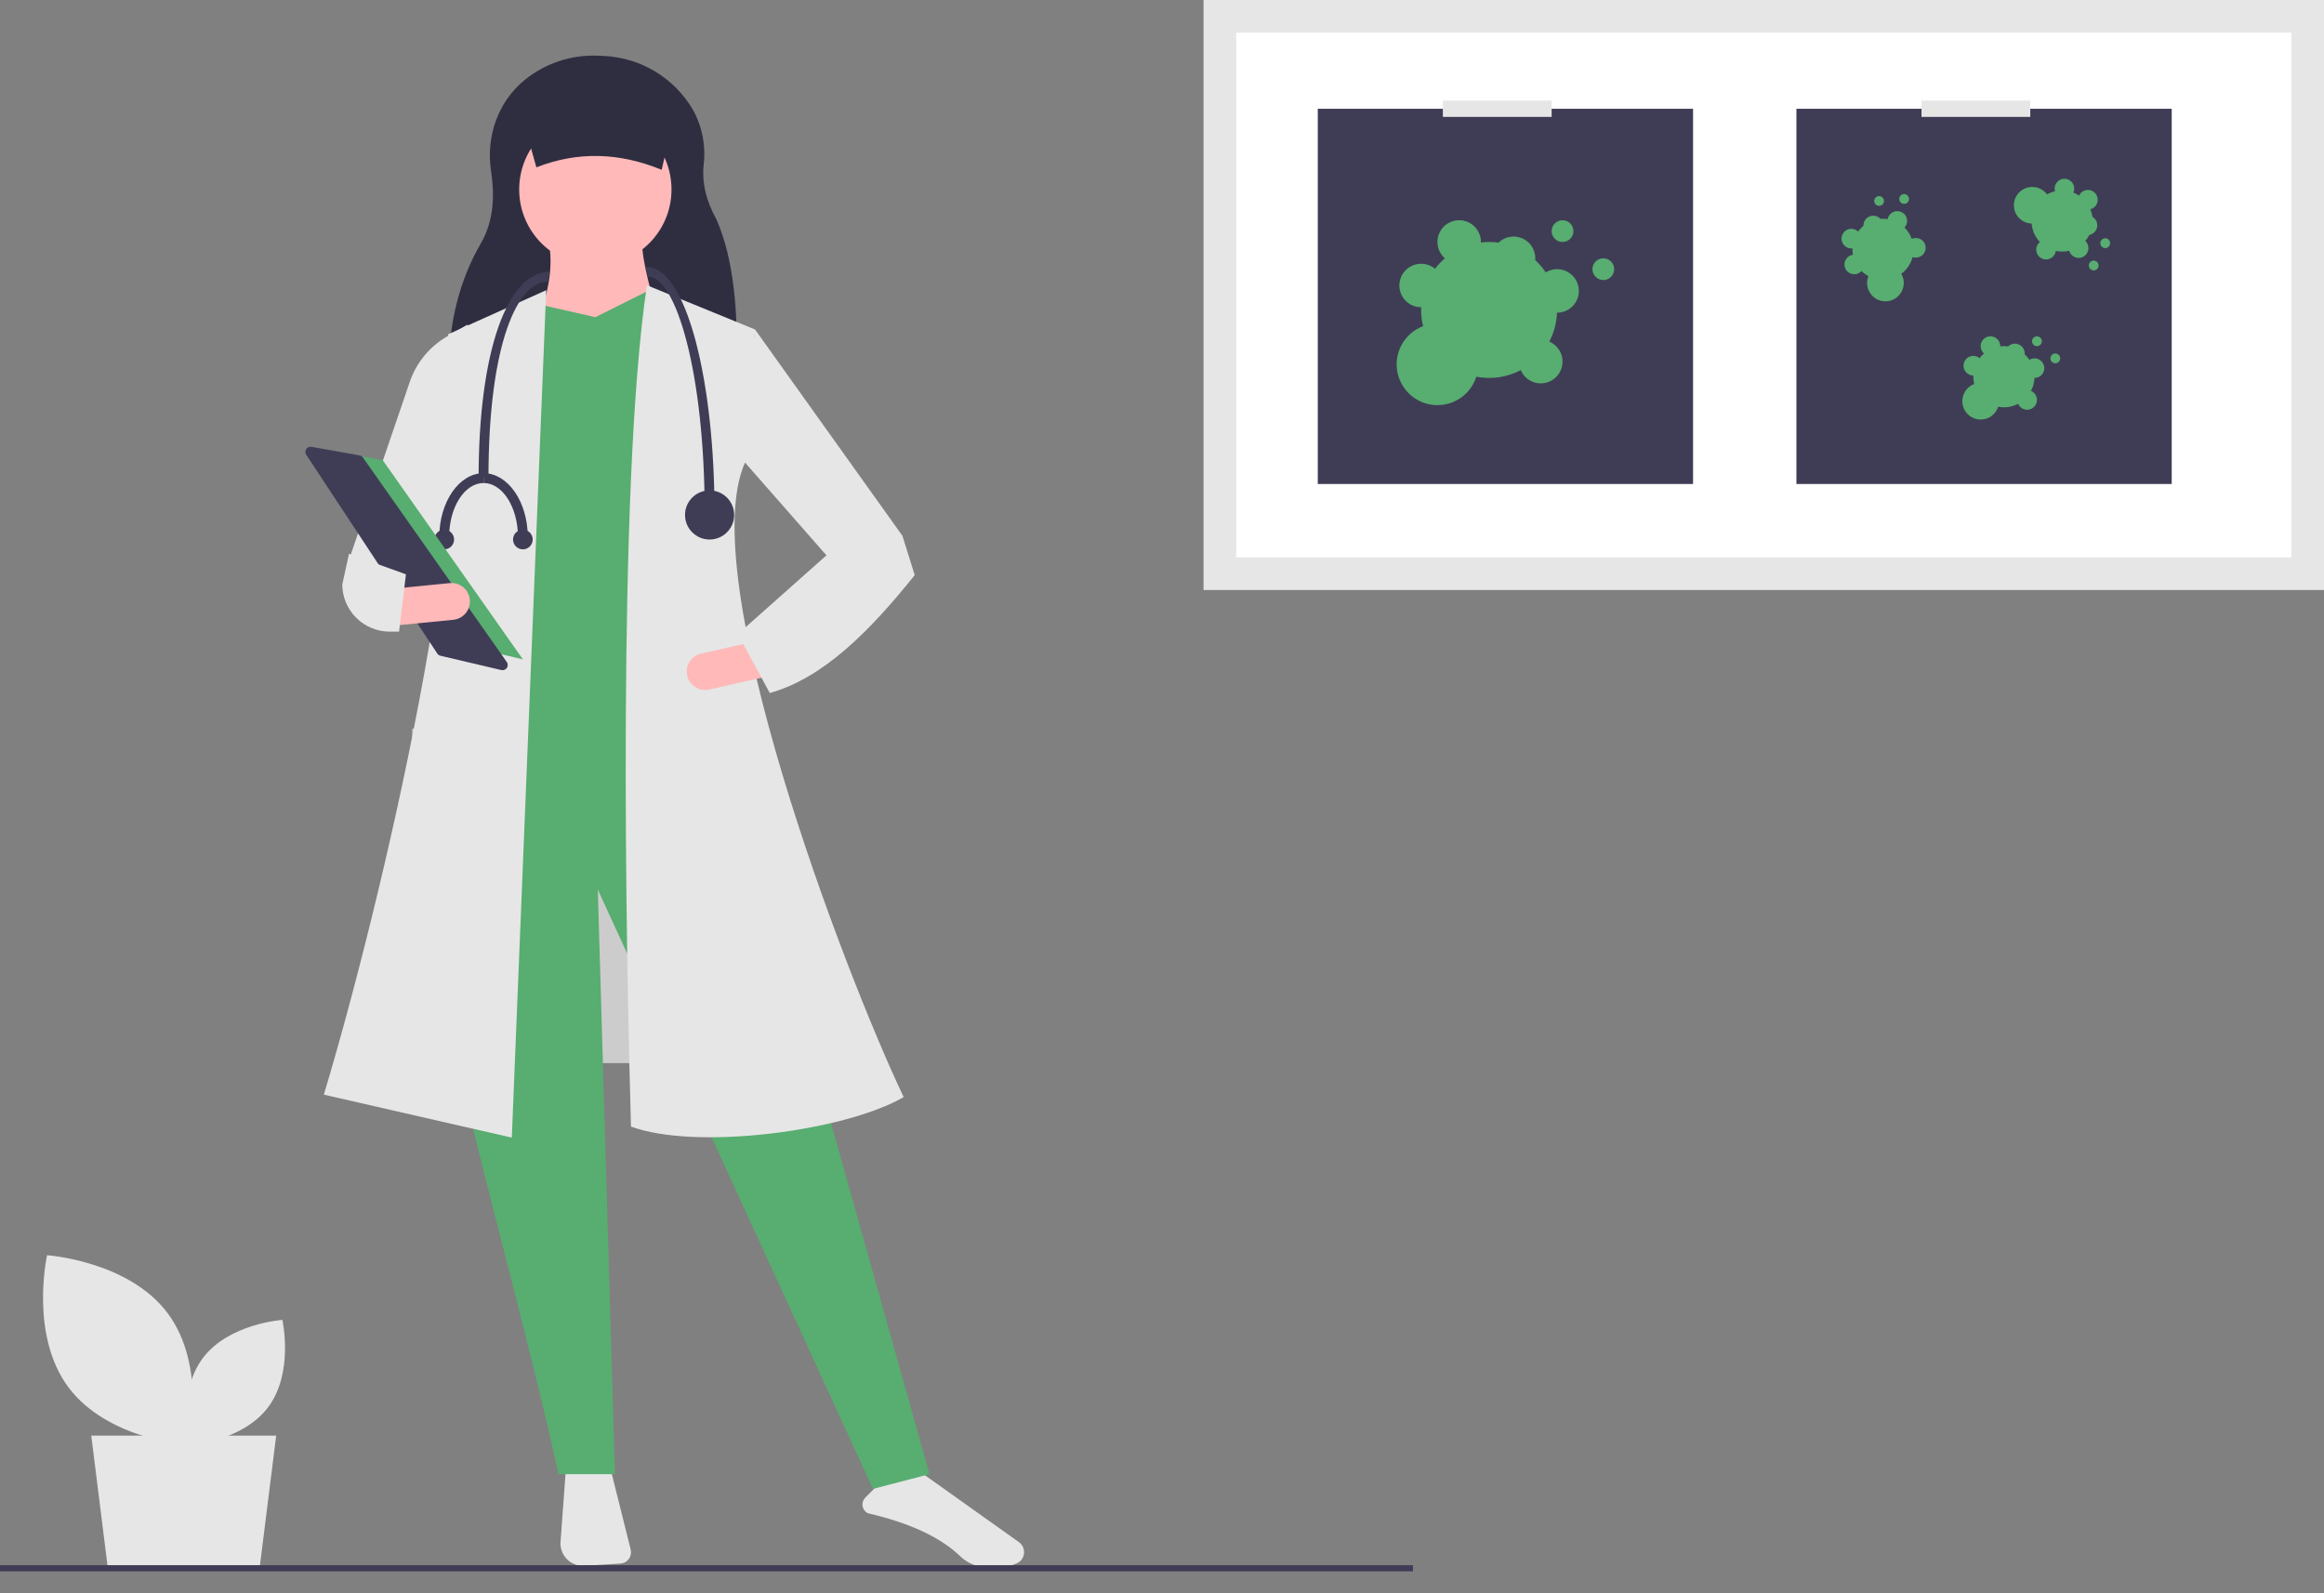<svg width="70" height="48" viewBox="0 0 70 48" fill="none" xmlns="http://www.w3.org/2000/svg">
<rect x="0" y="0" width="70" height="48" fill="#808080" stroke="none"/>
<g clip-path="url(#clip0_2_217)">
<path d="M21.425 21.953H12.415V32.028H21.425V21.953Z" fill="#CCCCCC"/>
<path d="M7.827 47.182H3.24L2.749 43.251H8.319L7.827 47.182Z" fill="#E6E6E6"/>
<path d="M17.039 44.334L16.884 46.451C16.877 46.546 16.89 46.643 16.924 46.733C16.957 46.823 17.009 46.905 17.076 46.973C17.144 47.041 17.225 47.095 17.315 47.129C17.405 47.163 17.501 47.178 17.596 47.172L18.683 47.106C18.734 47.103 18.783 47.089 18.827 47.065C18.872 47.041 18.91 47.007 18.94 46.967C18.97 46.926 18.99 46.879 19 46.83C19.009 46.78 19.008 46.729 18.996 46.68L18.393 44.267L17.039 44.334Z" fill="#E6E6E6"/>
<path d="M26.131 45.586C27.41 45.885 28.324 46.31 28.924 46.886C29.138 47.09 29.418 47.21 29.713 47.224C30.089 47.244 30.397 47.202 30.628 47.098H30.628C30.688 47.072 30.739 47.031 30.777 46.978C30.814 46.926 30.837 46.864 30.843 46.799C30.85 46.734 30.84 46.668 30.812 46.608C30.785 46.548 30.742 46.496 30.689 46.458L27.655 44.299L26.366 44.815L26.065 45.115C26.033 45.148 26.008 45.188 25.993 45.231C25.979 45.275 25.974 45.321 25.981 45.367C25.987 45.413 26.004 45.456 26.03 45.494C26.056 45.532 26.09 45.563 26.131 45.586H26.131Z" fill="#E6E6E6"/>
<path d="M22.194 11.033L13.521 10.953C13.543 9.69 13.837 8.449 14.479 7.34C14.901 6.611 14.892 5.817 14.79 5.149C14.634 4.117 14.998 3.062 15.809 2.405C16.429 1.903 17.211 1.644 18.008 1.678L18.177 1.685C18.725 1.708 19.259 1.868 19.73 2.151C20.2 2.434 20.592 2.83 20.869 3.304C21.151 3.81 21.264 4.393 21.194 4.967C21.139 5.508 21.27 6.054 21.578 6.606C22.108 7.817 22.223 9.366 22.194 11.033Z" fill="#2F2E41"/>
<path d="M27.996 44.412L26.294 44.856L18.006 26.799L18.524 44.412H16.822C15.003 36.125 11.719 26.562 13.195 23.543L22.002 23.025L27.996 44.412Z" fill="#58AD70"/>
<path d="M17.932 8.002C19.199 8.002 20.226 6.975 20.226 5.708C20.226 4.441 19.199 3.414 17.932 3.414C16.665 3.414 15.638 4.441 15.638 5.708C15.638 6.975 16.665 8.002 17.932 8.002Z" fill="#FFB9B9"/>
<path d="M19.93 9.926L16.156 9.704C16.526 8.855 16.673 8.038 16.526 7.262H19.338C19.331 7.858 19.628 8.888 19.93 9.926Z" fill="#FFB9B9"/>
<path d="M22.298 23.691L14.01 24.283L14.861 9.593L16.304 9.186L17.932 9.556L19.56 8.742L20.596 9.112L22.298 23.691Z" fill="#58AD70"/>
<path d="M15.416 34.273L9.754 32.978C11.438 27.396 14.47 14.625 13.492 10.074L16.452 8.742L15.416 34.273Z" fill="#E6E6E6"/>
<path d="M12.678 18.141L10.531 16.809L12.362 11.448C12.566 10.895 12.957 10.431 13.467 10.135L14.084 9.778L13.713 15.181L12.678 18.141Z" fill="#E6E6E6"/>
<path d="M27.219 33.052C25.432 34.086 20.966 34.662 19.005 33.94C18.86 28.897 18.577 14.63 19.486 8.594L22.742 9.926L22.446 13.922C20.889 17.341 25.41 29.248 27.219 33.052Z" fill="#E6E6E6"/>
<path d="M26.96 17.475L24.962 16.809L22.298 13.774L22.742 9.926L27.182 16.143L26.96 17.475Z" fill="#E6E6E6"/>
<path d="M20.698 20.355C20.731 20.499 20.819 20.623 20.944 20.702C21.068 20.78 21.218 20.806 21.362 20.774L23.058 20.39L22.813 19.307L21.117 19.691C20.973 19.724 20.849 19.812 20.77 19.936C20.691 20.061 20.666 20.212 20.698 20.355Z" fill="#FFB9B9"/>
<path d="M19.93 5.116C18.655 4.592 17.397 4.554 16.156 5.042L15.638 3.192H20.374L19.93 5.116Z" fill="#2F2E41"/>
<path d="M22.224 19.103L23.186 20.879C24.804 20.427 26.206 19.005 27.552 17.327L27.182 16.143L24.888 16.735L22.224 19.103Z" fill="#E6E6E6"/>
<path d="M21.521 15.44H21.225C21.225 11.253 20.363 8.335 19.523 8.335L19.449 8.039C20.202 8.039 20.682 9.254 20.953 10.272C21.319 11.653 21.521 13.488 21.521 15.44Z" fill="#3F3D56"/>
<path d="M14.713 14.403H14.416C14.416 10.569 15.284 8.187 16.563 8.187L16.489 8.483C15.605 8.483 14.713 10.314 14.713 14.403Z" fill="#3F3D56"/>
<path d="M21.373 16.254C21.782 16.254 22.113 15.922 22.113 15.514C22.113 15.105 21.782 14.774 21.373 14.774C20.964 14.774 20.633 15.105 20.633 15.514C20.633 15.922 20.964 16.254 21.373 16.254Z" fill="#3F3D56"/>
<path d="M13.528 16.18H13.232C13.232 15.119 13.83 14.255 14.565 14.255V14.552C13.993 14.552 13.528 15.282 13.528 16.18Z" fill="#3F3D56"/>
<path d="M15.897 16.18H15.601C15.601 15.282 15.136 14.552 14.565 14.552V14.255C15.299 14.255 15.897 15.119 15.897 16.18Z" fill="#3F3D56"/>
<path d="M15.749 16.55C15.912 16.55 16.045 16.417 16.045 16.254C16.045 16.09 15.912 15.958 15.749 15.958C15.585 15.958 15.453 16.09 15.453 16.254C15.453 16.417 15.585 16.55 15.749 16.55Z" fill="#3F3D56"/>
<path d="M13.38 16.55C13.544 16.55 13.677 16.417 13.677 16.254C13.677 16.09 13.544 15.958 13.38 15.958C13.217 15.958 13.085 16.09 13.085 16.254C13.085 16.417 13.217 16.55 13.38 16.55Z" fill="#3F3D56"/>
<path d="M9.68 13.532L11.527 13.861L15.749 19.864L13.506 19.336L9.68 13.532Z" fill="#58AD70"/>
<path d="M9.353 13.458C9.325 13.459 9.297 13.466 9.273 13.481C9.249 13.496 9.229 13.517 9.216 13.542C9.203 13.566 9.197 13.595 9.198 13.623C9.2 13.651 9.208 13.678 9.224 13.701L13.17 19.688C13.192 19.722 13.226 19.746 13.265 19.755L15.101 20.187C15.132 20.194 15.164 20.192 15.194 20.18C15.223 20.169 15.249 20.148 15.267 20.122C15.284 20.096 15.294 20.064 15.293 20.033C15.293 20.001 15.283 19.97 15.265 19.944L10.932 13.784C10.921 13.767 10.906 13.753 10.889 13.742C10.871 13.731 10.852 13.723 10.832 13.72L9.382 13.461C9.373 13.459 9.363 13.458 9.353 13.458Z" fill="#3F3D56"/>
<path d="M11.814 17.739L11.924 18.843L13.654 18.672C13.801 18.657 13.936 18.585 14.029 18.471C14.122 18.357 14.166 18.211 14.152 18.064C14.137 17.918 14.065 17.783 13.951 17.69C13.838 17.597 13.691 17.552 13.545 17.567L11.814 17.739Z" fill="#FFB9B9"/>
<path d="M10.309 17.611C10.312 17.987 10.463 18.348 10.73 18.613C10.997 18.879 11.359 19.028 11.735 19.029H12.02L12.227 17.302L10.512 16.685L10.309 17.611Z" fill="#E6E6E6"/>
<path d="M70 0H36.251V17.775H70V0Z" fill="#E6E6E6"/>
<path d="M37.234 16.792H69.017V0.983H37.234V16.792Z" fill="white"/>
<path d="M50.996 3.277H39.692V14.581H50.996V3.277Z" fill="#3F3D56"/>
<path d="M48.293 8.437C48.474 8.437 48.62 8.29 48.62 8.109C48.62 7.929 48.474 7.782 48.293 7.782C48.112 7.782 47.965 7.929 47.965 8.109C47.965 8.29 48.112 8.437 48.293 8.437Z" fill="#58AD70"/>
<path d="M47.064 7.29C47.245 7.29 47.392 7.144 47.392 6.963C47.392 6.782 47.245 6.635 47.064 6.635C46.883 6.635 46.736 6.782 46.736 6.963C46.736 7.144 46.883 7.29 47.064 7.29Z" fill="#58AD70"/>
<path d="M46.9 8.109C46.78 8.11 46.661 8.143 46.559 8.206C46.468 8.07 46.362 7.946 46.242 7.835C46.244 7.817 46.245 7.8 46.245 7.782C46.245 7.653 46.207 7.527 46.136 7.42C46.066 7.313 45.965 7.229 45.846 7.179C45.728 7.128 45.597 7.114 45.471 7.137C45.344 7.161 45.228 7.221 45.135 7.31C44.96 7.285 44.782 7.284 44.606 7.306C44.606 7.3 44.607 7.295 44.607 7.29C44.607 7.181 44.579 7.073 44.527 6.976C44.475 6.88 44.399 6.798 44.307 6.739C44.215 6.679 44.109 6.644 43.999 6.636C43.89 6.628 43.78 6.647 43.681 6.693C43.581 6.738 43.494 6.808 43.428 6.895C43.362 6.983 43.319 7.086 43.303 7.194C43.287 7.303 43.299 7.414 43.337 7.517C43.375 7.619 43.438 7.711 43.521 7.783C43.411 7.877 43.311 7.983 43.224 8.097C43.143 8.03 43.047 7.983 42.944 7.961C42.841 7.938 42.735 7.941 42.633 7.969C42.531 7.996 42.438 8.048 42.361 8.119C42.283 8.19 42.224 8.279 42.188 8.378C42.153 8.477 42.141 8.583 42.155 8.688C42.169 8.792 42.208 8.891 42.268 8.977C42.329 9.064 42.409 9.134 42.502 9.182C42.596 9.231 42.699 9.256 42.805 9.256L42.807 9.256C42.806 9.283 42.805 9.311 42.805 9.338C42.805 9.503 42.825 9.667 42.864 9.827C42.669 9.901 42.496 10.022 42.361 10.181C42.226 10.339 42.134 10.529 42.093 10.733C42.051 10.937 42.063 11.148 42.125 11.347C42.188 11.545 42.3 11.724 42.451 11.868C42.602 12.011 42.786 12.114 42.988 12.166C43.189 12.218 43.401 12.218 43.602 12.166C43.804 12.115 43.989 12.012 44.14 11.87C44.291 11.727 44.404 11.548 44.467 11.349C44.923 11.437 45.395 11.367 45.806 11.151C45.847 11.249 45.913 11.336 45.996 11.404C46.08 11.471 46.178 11.517 46.284 11.538C46.389 11.558 46.498 11.553 46.6 11.521C46.703 11.49 46.796 11.434 46.872 11.358C46.948 11.282 47.004 11.189 47.035 11.086C47.067 10.983 47.072 10.875 47.052 10.77C47.032 10.664 46.986 10.566 46.918 10.482C46.851 10.399 46.764 10.333 46.665 10.291C46.807 10.022 46.886 9.724 46.898 9.42L46.9 9.42C47.074 9.42 47.241 9.351 47.364 9.228C47.486 9.105 47.556 8.939 47.556 8.765C47.556 8.591 47.486 8.424 47.364 8.301C47.241 8.179 47.074 8.109 46.9 8.109V8.109Z" fill="#58AD70"/>
<path d="M46.736 3.031H43.46V3.522H46.736V3.031Z" fill="#E6E6E6"/>
<path d="M65.413 3.277H54.109V14.581H65.413V3.277Z" fill="#3F3D56"/>
<path d="M61.907 10.944C61.988 10.944 62.054 10.878 62.054 10.796C62.054 10.715 61.988 10.649 61.907 10.649C61.825 10.649 61.76 10.715 61.76 10.796C61.76 10.878 61.825 10.944 61.907 10.944Z" fill="#58AD70"/>
<path d="M61.354 10.428C61.435 10.428 61.502 10.362 61.502 10.28C61.502 10.199 61.435 10.133 61.354 10.133C61.273 10.133 61.206 10.199 61.206 10.28C61.206 10.362 61.273 10.428 61.354 10.428Z" fill="#58AD70"/>
<path d="M61.28 10.796C61.226 10.796 61.173 10.811 61.127 10.84C61.086 10.779 61.038 10.723 60.984 10.673C60.985 10.665 60.985 10.657 60.985 10.649C60.986 10.591 60.968 10.534 60.937 10.486C60.905 10.438 60.859 10.4 60.806 10.377C60.753 10.355 60.694 10.348 60.637 10.359C60.58 10.369 60.528 10.396 60.486 10.437C60.407 10.425 60.327 10.425 60.248 10.434C60.248 10.432 60.248 10.43 60.248 10.428C60.248 10.378 60.236 10.33 60.212 10.286C60.189 10.243 60.155 10.206 60.113 10.18C60.072 10.153 60.024 10.137 59.975 10.133C59.926 10.13 59.876 10.138 59.831 10.159C59.786 10.179 59.747 10.21 59.718 10.25C59.688 10.289 59.669 10.336 59.661 10.384C59.654 10.433 59.66 10.483 59.677 10.529C59.694 10.576 59.722 10.617 59.759 10.649C59.71 10.692 59.665 10.739 59.626 10.791C59.589 10.761 59.546 10.739 59.5 10.729C59.454 10.719 59.406 10.72 59.36 10.733C59.314 10.745 59.272 10.768 59.237 10.8C59.203 10.833 59.176 10.873 59.16 10.917C59.144 10.962 59.139 11.009 59.145 11.056C59.151 11.103 59.169 11.148 59.196 11.187C59.223 11.226 59.259 11.257 59.301 11.279C59.343 11.301 59.39 11.312 59.437 11.312L59.438 11.312C59.438 11.325 59.437 11.337 59.437 11.349C59.437 11.423 59.446 11.497 59.464 11.569C59.376 11.602 59.298 11.657 59.238 11.728C59.177 11.8 59.135 11.885 59.117 11.977C59.098 12.069 59.103 12.164 59.131 12.253C59.16 12.342 59.21 12.423 59.278 12.487C59.346 12.552 59.429 12.598 59.52 12.622C59.61 12.645 59.706 12.645 59.796 12.622C59.887 12.599 59.97 12.553 60.038 12.488C60.106 12.424 60.157 12.343 60.185 12.254C60.39 12.294 60.603 12.262 60.788 12.165C60.806 12.209 60.836 12.248 60.873 12.279C60.911 12.309 60.956 12.33 61.003 12.339C61.05 12.348 61.099 12.346 61.145 12.332C61.191 12.317 61.233 12.292 61.268 12.258C61.302 12.224 61.327 12.182 61.341 12.136C61.355 12.09 61.358 12.041 61.349 11.993C61.339 11.946 61.319 11.902 61.288 11.864C61.258 11.826 61.219 11.797 61.174 11.778C61.238 11.657 61.274 11.523 61.279 11.386L61.28 11.386C61.358 11.386 61.434 11.355 61.489 11.3C61.544 11.244 61.575 11.169 61.575 11.091C61.575 11.013 61.544 10.938 61.489 10.883C61.434 10.827 61.358 10.796 61.28 10.796V10.796Z" fill="#58AD70"/>
<path d="M63.064 8.146C63.145 8.146 63.211 8.08 63.211 7.998C63.211 7.917 63.145 7.851 63.064 7.851C62.982 7.851 62.916 7.917 62.916 7.998C62.916 8.08 62.982 8.146 63.064 8.146Z" fill="#58AD70"/>
<path d="M63.41 7.474C63.492 7.474 63.558 7.408 63.558 7.326C63.558 7.245 63.492 7.179 63.41 7.179C63.329 7.179 63.263 7.245 63.263 7.326C63.263 7.408 63.329 7.474 63.41 7.474Z" fill="#58AD70"/>
<path d="M62.894 7.395C62.879 7.343 62.85 7.296 62.81 7.259C62.858 7.203 62.899 7.142 62.933 7.077C62.94 7.075 62.948 7.073 62.956 7.071C63.012 7.056 63.061 7.024 63.099 6.98C63.137 6.936 63.161 6.882 63.169 6.825C63.176 6.768 63.166 6.709 63.141 6.657C63.115 6.605 63.075 6.562 63.025 6.533C63.014 6.454 62.993 6.377 62.962 6.303C62.964 6.303 62.967 6.302 62.969 6.302C63.016 6.288 63.06 6.263 63.095 6.229C63.13 6.194 63.157 6.152 63.171 6.104C63.186 6.057 63.188 6.007 63.178 5.959C63.168 5.91 63.147 5.865 63.115 5.828C63.083 5.79 63.042 5.761 62.996 5.743C62.95 5.725 62.9 5.719 62.851 5.725C62.803 5.732 62.756 5.75 62.716 5.779C62.676 5.808 62.644 5.847 62.623 5.891C62.569 5.855 62.511 5.825 62.451 5.801C62.47 5.758 62.478 5.711 62.476 5.663C62.473 5.616 62.459 5.57 62.434 5.529C62.41 5.489 62.376 5.455 62.336 5.43C62.296 5.405 62.25 5.39 62.203 5.387C62.156 5.383 62.108 5.391 62.065 5.41C62.021 5.429 61.983 5.458 61.953 5.495C61.923 5.531 61.902 5.575 61.893 5.621C61.883 5.667 61.885 5.715 61.898 5.761L61.898 5.762C61.886 5.765 61.874 5.768 61.862 5.771C61.791 5.791 61.722 5.82 61.657 5.856C61.602 5.781 61.528 5.721 61.443 5.682C61.358 5.643 61.264 5.626 61.171 5.633C61.078 5.64 60.987 5.67 60.909 5.722C60.831 5.773 60.767 5.843 60.723 5.926C60.679 6.009 60.658 6.102 60.66 6.195C60.661 6.289 60.687 6.38 60.734 6.461C60.781 6.542 60.848 6.61 60.928 6.658C61.009 6.706 61.1 6.733 61.194 6.736C61.211 6.944 61.299 7.14 61.443 7.292C61.405 7.322 61.376 7.361 61.357 7.405C61.337 7.45 61.33 7.498 61.334 7.546C61.338 7.594 61.353 7.641 61.38 7.681C61.406 7.722 61.441 7.755 61.483 7.779C61.526 7.803 61.573 7.816 61.621 7.817C61.669 7.818 61.717 7.807 61.76 7.785C61.803 7.764 61.84 7.732 61.868 7.692C61.896 7.653 61.914 7.607 61.92 7.559C62.054 7.588 62.193 7.586 62.326 7.554L62.326 7.555C62.337 7.592 62.354 7.627 62.378 7.658C62.402 7.688 62.432 7.713 62.466 7.732C62.5 7.751 62.537 7.763 62.575 7.768C62.614 7.773 62.653 7.77 62.69 7.759C62.727 7.749 62.762 7.731 62.793 7.707C62.823 7.683 62.848 7.653 62.867 7.619C62.886 7.585 62.898 7.548 62.903 7.51C62.907 7.471 62.904 7.432 62.894 7.395V7.395Z" fill="#58AD70"/>
<path d="M57.353 6.142C57.434 6.142 57.5 6.076 57.5 5.995C57.5 5.913 57.434 5.847 57.353 5.847C57.272 5.847 57.206 5.913 57.206 5.995C57.206 6.076 57.272 6.142 57.353 6.142Z" fill="#58AD70"/>
<path d="M56.599 6.202C56.68 6.202 56.746 6.136 56.746 6.055C56.746 5.974 56.68 5.908 56.599 5.908C56.518 5.908 56.452 5.974 56.452 6.055C56.452 6.136 56.518 6.202 56.599 6.202Z" fill="#58AD70"/>
<path d="M56.93 6.457C56.894 6.497 56.869 6.547 56.859 6.6C56.786 6.589 56.713 6.586 56.639 6.593C56.634 6.587 56.629 6.581 56.623 6.576C56.58 6.537 56.527 6.511 56.47 6.502C56.412 6.493 56.354 6.501 56.301 6.525C56.249 6.549 56.204 6.588 56.174 6.637C56.143 6.687 56.128 6.744 56.129 6.801C56.068 6.852 56.013 6.911 55.967 6.976C55.965 6.974 55.964 6.973 55.962 6.971C55.926 6.938 55.882 6.914 55.834 6.902C55.786 6.89 55.736 6.891 55.688 6.903C55.64 6.916 55.596 6.94 55.561 6.974C55.525 7.008 55.498 7.051 55.483 7.098C55.468 7.145 55.464 7.195 55.473 7.243C55.483 7.292 55.504 7.337 55.535 7.375C55.566 7.413 55.606 7.443 55.652 7.462C55.698 7.48 55.748 7.487 55.797 7.482C55.795 7.547 55.799 7.612 55.811 7.676C55.764 7.682 55.719 7.7 55.681 7.727C55.642 7.754 55.611 7.791 55.589 7.833C55.567 7.875 55.556 7.922 55.556 7.969C55.556 8.016 55.568 8.063 55.59 8.105C55.612 8.147 55.644 8.183 55.683 8.21C55.722 8.237 55.767 8.254 55.813 8.26C55.86 8.266 55.908 8.261 55.953 8.245C55.997 8.228 56.037 8.201 56.069 8.166L56.069 8.166C56.078 8.174 56.087 8.183 56.096 8.191C56.151 8.241 56.212 8.285 56.277 8.32C56.242 8.407 56.23 8.501 56.242 8.594C56.253 8.687 56.288 8.776 56.344 8.851C56.399 8.927 56.472 8.987 56.557 9.027C56.642 9.066 56.736 9.083 56.829 9.076C56.923 9.07 57.013 9.039 57.091 8.988C57.17 8.937 57.234 8.867 57.278 8.784C57.322 8.702 57.344 8.609 57.343 8.515C57.341 8.422 57.316 8.33 57.269 8.249C57.436 8.124 57.556 7.946 57.609 7.744C57.654 7.76 57.703 7.765 57.751 7.757C57.799 7.75 57.844 7.731 57.883 7.702C57.922 7.674 57.953 7.636 57.973 7.592C57.994 7.549 58.004 7.501 58.001 7.452C57.999 7.404 57.985 7.357 57.961 7.316C57.936 7.274 57.902 7.239 57.861 7.214C57.819 7.189 57.773 7.174 57.724 7.171C57.676 7.168 57.628 7.177 57.584 7.198C57.538 7.069 57.463 6.952 57.365 6.856L57.366 6.855C57.392 6.826 57.412 6.793 57.426 6.757C57.439 6.72 57.445 6.681 57.443 6.643C57.441 6.604 57.432 6.566 57.416 6.531C57.399 6.496 57.376 6.464 57.347 6.438C57.319 6.412 57.285 6.392 57.249 6.379C57.212 6.365 57.174 6.36 57.135 6.361C57.096 6.363 57.058 6.372 57.023 6.389C56.988 6.405 56.956 6.429 56.93 6.457Z" fill="#58AD70"/>
<path d="M61.153 3.031H57.877V3.522H61.153V3.031Z" fill="#E6E6E6"/>
<path d="M2.062 41.796C3.243 43.378 5.695 43.544 5.695 43.544C5.695 43.544 6.232 41.146 5.051 39.564C3.87 37.982 1.418 37.816 1.418 37.816C1.418 37.816 0.881 40.214 2.062 41.796Z" fill="#E6E6E6"/>
<path d="M8.079 42.391C7.3 43.434 5.682 43.544 5.682 43.544C5.682 43.544 5.328 41.962 6.107 40.918C6.887 39.874 8.505 39.764 8.505 39.764C8.505 39.764 8.859 41.347 8.079 42.391Z" fill="#E6E6E6"/>
<path d="M42.559 47.154H0V47.338H42.559V47.154Z" fill="#3F3D56"/>
</g>
<defs>
<clipPath id="clip0_2_217">
<rect width="70" height="47.338" fill="white"/>
</clipPath>
</defs>
</svg>
